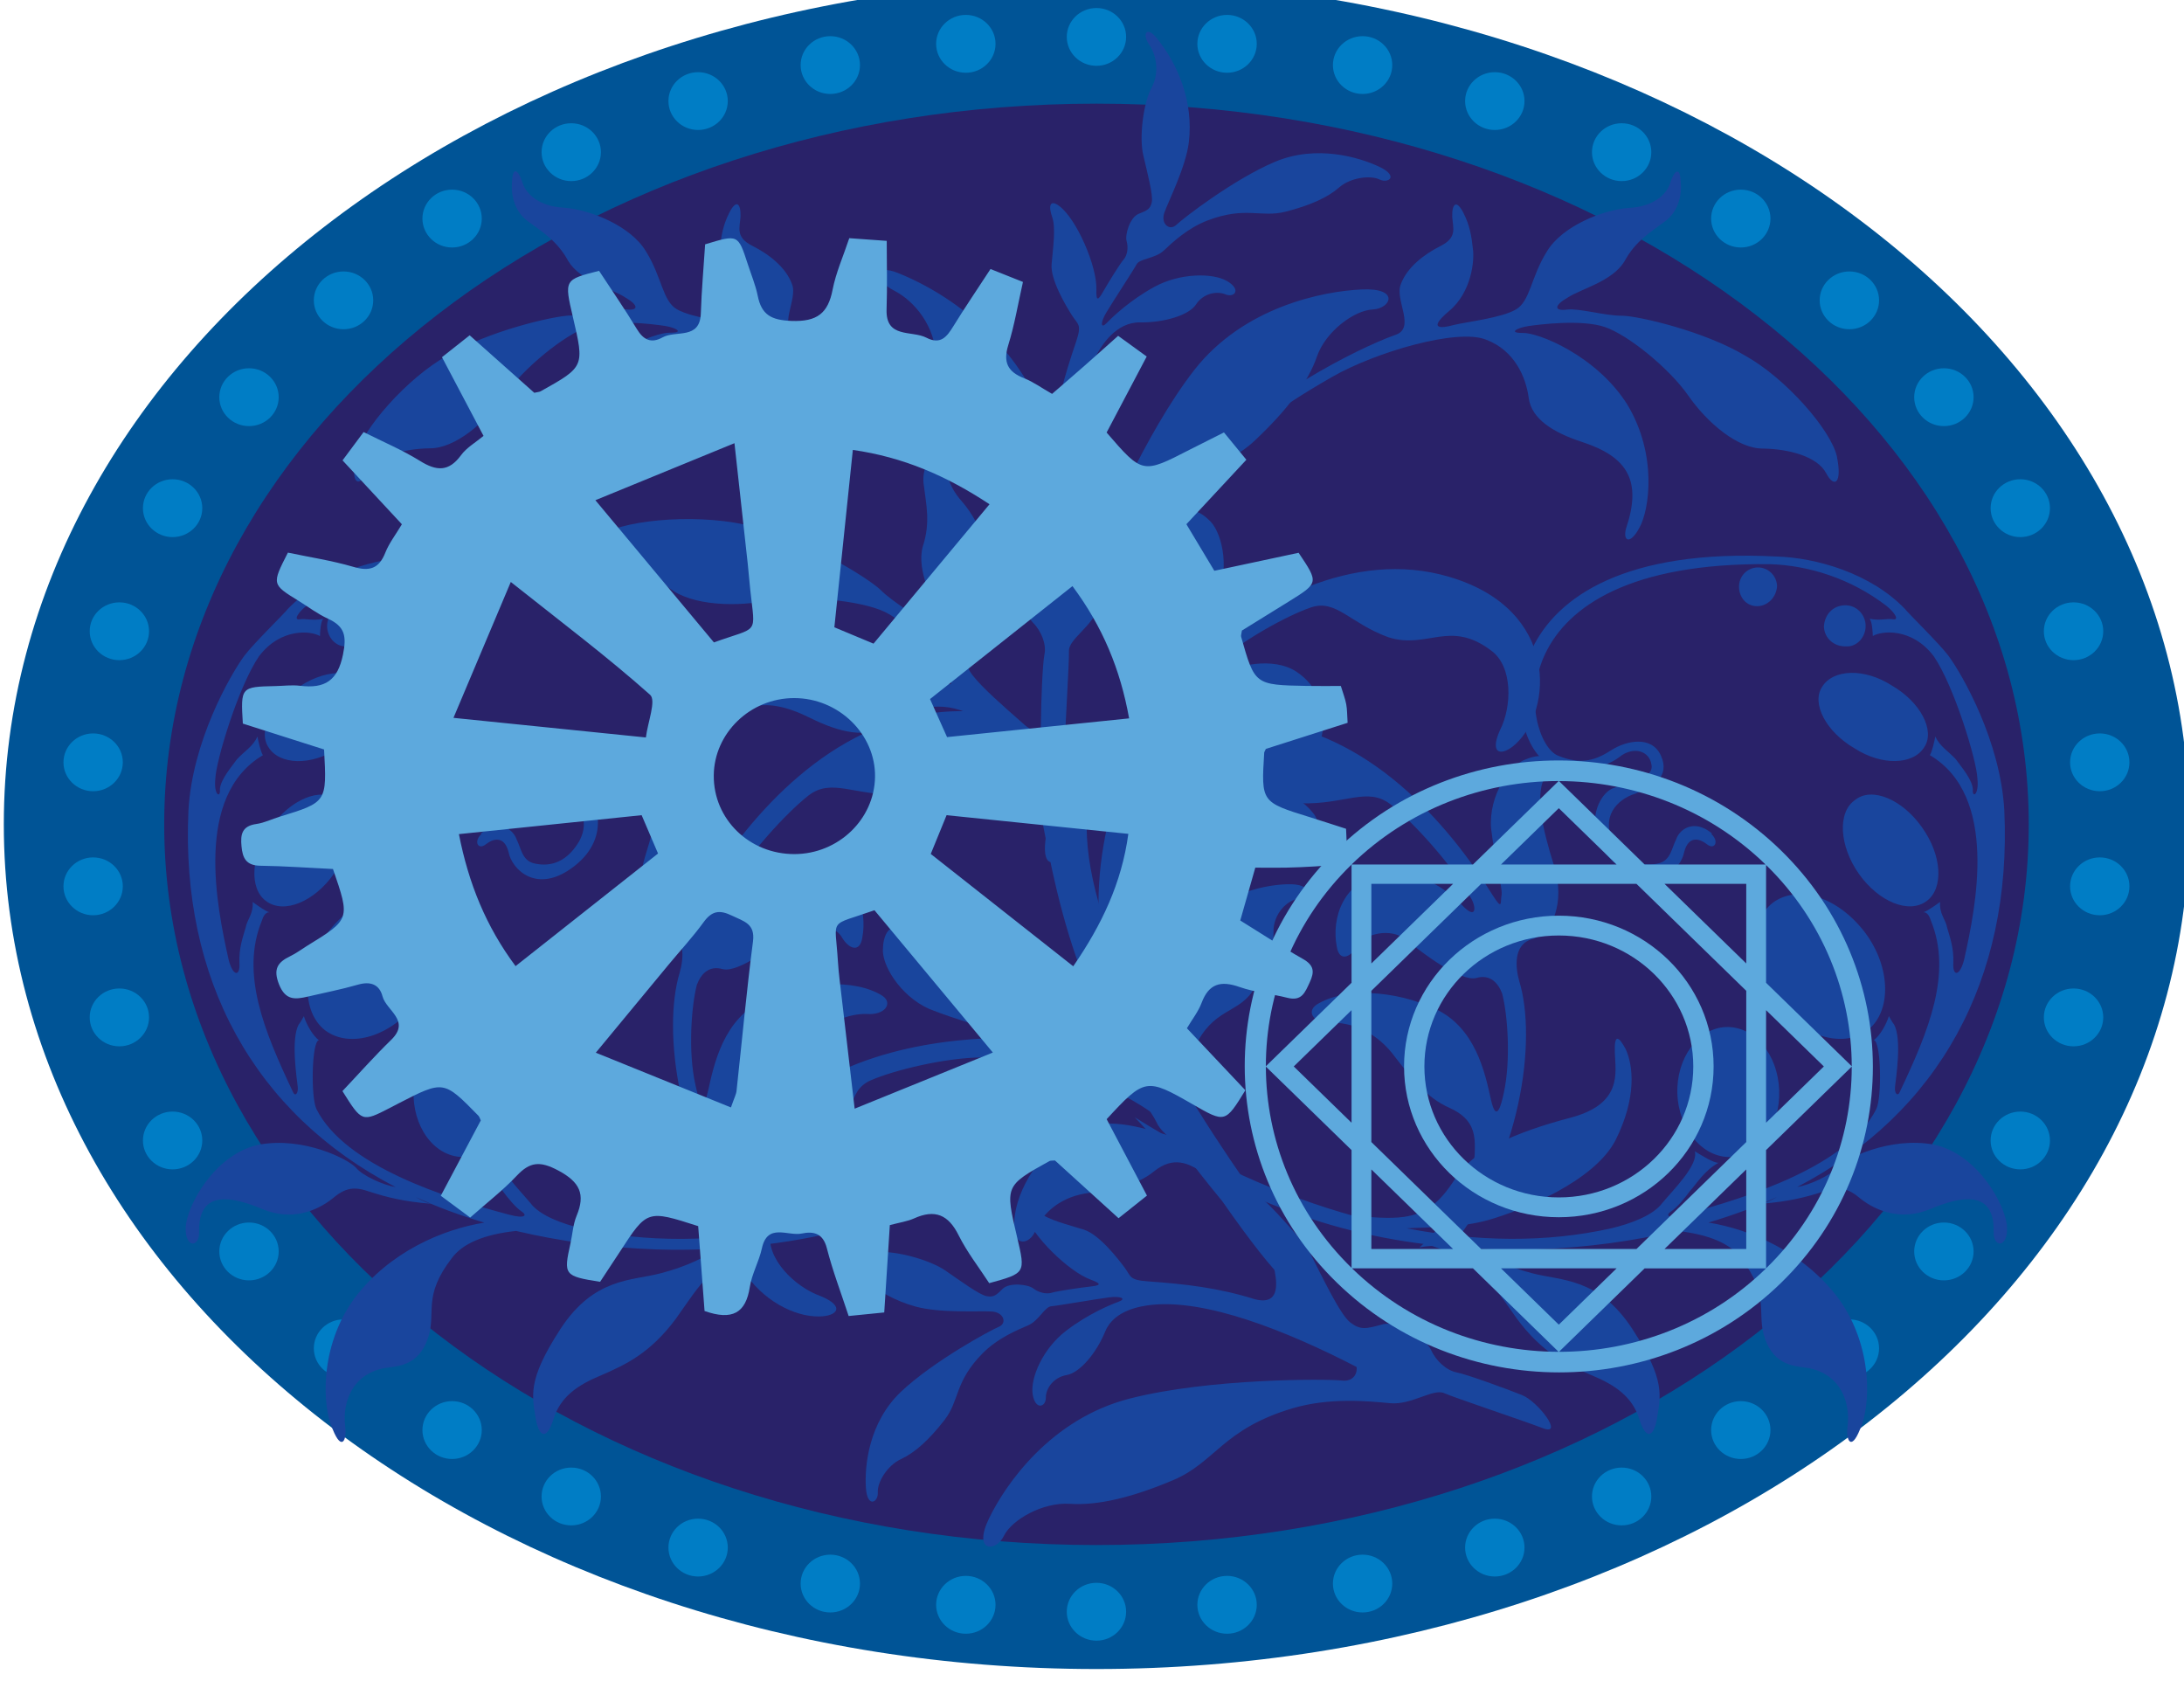 <?xml version="1.0" encoding="UTF-8" standalone="no"?>
<!-- Created with Inkscape (http://www.inkscape.org/) -->

<svg
   xmlns:dc="http://purl.org/dc/elements/1.1/"
   xmlns:cc="http://creativecommons.org/ns#"
   xmlns:rdf="http://www.w3.org/1999/02/22-rdf-syntax-ns#"
   xmlns:svg="http://www.w3.org/2000/svg"
   xmlns="http://www.w3.org/2000/svg"
   xmlns:sodipodi="http://sodipodi.sourceforge.net/DTD/sodipodi-0.dtd"
   xmlns:inkscape="http://www.inkscape.org/namespaces/inkscape"
   width="42.238pt"
   height="32.648pt"
   viewBox="0 0 14.901 11.517"
   version="1.1"
   id="svg8731"
   inkscape:version="0.92.3 (2405546, 2018-03-11)"
   sodipodi:docname="blue.svg">
  <defs
     id="defs8725">
    <clipPath
       clipPathUnits="userSpaceOnUse"
       id="clipPath3867">
      <path
         d="M 0,0 H 612 V 792 H 0 Z"
         id="path3865"
         inkscape:connector-curvature="0" />
    </clipPath>
  </defs>
  <sodipodi:namedview
     id="base"
     pagecolor="#ffffff"
     bordercolor="#666666"
     borderopacity="1.0"
     inkscape:pageopacity="0.0"
     inkscape:pageshadow="2"
     inkscape:zoom="1"
     inkscape:cx="41.314783"
     inkscape:cy="-0.60325491"
     inkscape:document-units="mm"
     inkscape:current-layer="layer1"
     showgrid="false"
     units="pt"
     inkscape:window-width="1440"
     inkscape:window-height="836"
     inkscape:window-x="0"
     inkscape:window-y="27"
     inkscape:window-maximized="1" />
  <g
     inkscape:label="Layer 1"
     inkscape:groupmode="layer"
     id="layer1"
     transform="translate(-61.074,-97.227)">
    <g
       transform="matrix(0.353,0,0,-0.353,20.074,317.811)"
       id="g3861">
      <g
         id="g3863"
         clip-path="url(#clipPath3867)">
        <g
           id="g3869"
           transform="translate(158.459,608.954)">
          <path
             d="m 0,0 c 0,-9.014 -9.457,-16.324 -21.119,-16.324 -11.662,0 -21.119,7.31 -21.119,16.324 0,9.014 9.457,16.324 21.119,16.324 C -9.457,16.324 0,9.014 0,0"
             style="fill:#005496;fill-opacity:1;fill-rule:nonzero;stroke:none"
             id="path3871"
             inkscape:connector-curvature="0" />
        </g>
        <g
           id="g3873"
           transform="translate(134.815,593.312)">
          <path
             d="M 0,0 C 0.317,0 0.574,0.25 0.574,0.559 0.574,0.867 0.317,1.118 0,1.118 -0.317,1.118 -0.574,0.867 -0.574,0.559 -0.574,0.25 -0.317,0 0,0 m 0,31.285 c 0.317,0 0.574,-0.251 0.574,-0.559 0,-0.309 -0.257,-0.559 -0.574,-0.559 -0.317,0 -0.574,0.25 -0.574,0.559 0,0.308 0.257,0.559 0.574,0.559 m 2.525,0.133 c 0.316,0 0.573,-0.25 0.573,-0.558 0,-0.309 -0.257,-0.559 -0.573,-0.559 -0.317,0 -0.574,0.25 -0.574,0.559 0,0.308 0.257,0.558 0.574,0.558 m 2.524,-0.133 c -0.317,0 -0.574,-0.251 -0.574,-0.559 0,-0.309 0.257,-0.559 0.574,-0.559 0.317,0 0.574,0.25 0.574,0.559 0,0.308 -0.257,0.559 -0.574,0.559 m 2.62,-0.411 c -0.317,0 -0.574,-0.25 -0.574,-0.559 0,-0.308 0.257,-0.558 0.574,-0.558 0.317,0 0.573,0.25 0.573,0.558 0,0.309 -0.256,0.559 -0.573,0.559 m 2.555,-0.696 c -0.317,0 -0.574,-0.25 -0.574,-0.558 0,-0.309 0.257,-0.559 0.574,-0.559 0.317,0 0.574,0.25 0.574,0.559 0,0.308 -0.257,0.558 -0.574,0.558 m 2.452,-0.987 c -0.317,0 -0.574,-0.25 -0.574,-0.559 0,-0.308 0.257,-0.559 0.574,-0.559 0.317,0 0.573,0.251 0.573,0.559 0,0.309 -0.256,0.559 -0.573,0.559 m 2.303,-1.283 c -0.317,0 -0.574,-0.25 -0.574,-0.559 0,-0.308 0.257,-0.559 0.574,-0.559 0.317,0 0.573,0.251 0.573,0.559 0,0.309 -0.256,0.559 -0.573,0.559 m 2.098,-1.581 c -0.317,0 -0.574,-0.25 -0.574,-0.558 0,-0.309 0.257,-0.559 0.574,-0.559 0.317,0 0.574,0.25 0.574,0.559 0,0.308 -0.257,0.558 -0.574,0.558 m 1.827,-1.871 c -0.317,0 -0.574,-0.251 -0.574,-0.559 0,-0.309 0.257,-0.559 0.574,-0.559 0.317,0 0.574,0.25 0.574,0.559 0,0.308 -0.257,0.559 -0.574,0.559 m 1.477,-2.145 c -0.317,0 -0.574,-0.25 -0.574,-0.559 0,-0.308 0.257,-0.559 0.574,-0.559 0.317,0 0.573,0.251 0.573,0.559 0,0.309 -0.256,0.559 -0.573,0.559 m 1.029,-2.379 c -0.317,0 -0.574,-0.25 -0.574,-0.558 0,-0.309 0.257,-0.559 0.574,-0.559 0.317,0 0.574,0.25 0.574,0.559 0,0.308 -0.257,0.558 -0.574,0.558 m 0.507,-2.533 c -0.317,0 -0.574,-0.25 -0.574,-0.559 0,-0.308 0.257,-0.558 0.574,-0.558 0.317,0 0.573,0.25 0.573,0.558 0,0.309 -0.256,0.559 -0.573,0.559 M -2.62,30.874 c 0.317,0 0.574,-0.25 0.574,-0.559 0,-0.308 -0.257,-0.558 -0.574,-0.558 -0.316,0 -0.573,0.25 -0.573,0.558 0,0.309 0.257,0.559 0.573,0.559 m -2.555,-0.696 c 0.317,0 0.574,-0.25 0.574,-0.558 0,-0.309 -0.257,-0.559 -0.574,-0.559 -0.317,0 -0.573,0.25 -0.573,0.559 0,0.308 0.256,0.558 0.573,0.558 m -2.452,-0.987 c 0.317,0 0.574,-0.25 0.574,-0.559 0,-0.308 -0.257,-0.559 -0.574,-0.559 -0.317,0 -0.573,0.251 -0.573,0.559 0,0.309 0.256,0.559 0.573,0.559 M -9.93,27.908 c 0.317,0 0.574,-0.25 0.574,-0.559 0,-0.308 -0.257,-0.559 -0.574,-0.559 -0.316,0 -0.573,0.251 -0.573,0.559 0,0.309 0.257,0.559 0.573,0.559 m -2.098,-1.581 c 0.317,0 0.574,-0.25 0.574,-0.558 0,-0.309 -0.257,-0.559 -0.574,-0.559 -0.317,0 -0.574,0.25 -0.574,0.559 0,0.308 0.257,0.558 0.574,0.558 m -1.827,-1.871 c 0.317,0 0.574,-0.251 0.574,-0.559 0,-0.309 -0.257,-0.559 -0.574,-0.559 -0.317,0 -0.574,0.25 -0.574,0.559 0,0.308 0.257,0.559 0.574,0.559 m -1.477,-2.145 c 0.317,0 0.574,-0.25 0.574,-0.559 0,-0.308 -0.257,-0.559 -0.574,-0.559 -0.316,0 -0.573,0.251 -0.573,0.559 0,0.309 0.257,0.559 0.573,0.559 m -1.029,-2.379 c 0.317,0 0.574,-0.25 0.574,-0.558 0,-0.309 -0.257,-0.559 -0.574,-0.559 -0.317,0 -0.573,0.25 -0.573,0.559 0,0.308 0.256,0.558 0.573,0.558 m -0.507,-2.533 c 0.317,0 0.574,-0.25 0.574,-0.559 0,-0.308 -0.257,-0.558 -0.574,-0.558 -0.316,0 -0.573,0.25 -0.573,0.558 0,0.309 0.257,0.559 0.573,0.559 M 2.525,-0.134 c 0.316,0 0.573,0.251 0.573,0.559 0,0.309 -0.257,0.559 -0.573,0.559 -0.317,0 -0.574,-0.25 -0.574,-0.559 0,-0.308 0.257,-0.559 0.574,-0.559 M 5.049,0 C 4.732,0 4.475,0.25 4.475,0.559 c 0,0.308 0.257,0.559 0.574,0.559 0.317,0 0.574,-0.251 0.574,-0.559 C 5.623,0.25 5.366,0 5.049,0 m 2.62,0.411 c -0.317,0 -0.574,0.25 -0.574,0.558 0,0.309 0.257,0.559 0.574,0.559 0.317,0 0.573,-0.25 0.573,-0.559 0,-0.308 -0.256,-0.558 -0.573,-0.558 m 2.555,0.695 c -0.317,0 -0.574,0.251 -0.574,0.559 0,0.309 0.257,0.559 0.574,0.559 0.317,0 0.574,-0.25 0.574,-0.559 0,-0.308 -0.257,-0.559 -0.574,-0.559 m 2.452,0.988 c -0.317,0 -0.574,0.25 -0.574,0.558 0,0.309 0.257,0.559 0.574,0.559 0.317,0 0.573,-0.25 0.573,-0.559 0,-0.308 -0.256,-0.558 -0.573,-0.558 m 2.303,1.283 c -0.317,0 -0.574,0.25 -0.574,0.559 0,0.308 0.257,0.559 0.574,0.559 0.317,0 0.573,-0.251 0.573,-0.559 0,-0.309 -0.256,-0.559 -0.573,-0.559 m 2.098,1.58 c -0.317,0 -0.574,0.25 -0.574,0.559 0,0.308 0.257,0.559 0.574,0.559 0.317,0 0.574,-0.251 0.574,-0.559 0,-0.309 -0.257,-0.559 -0.574,-0.559 m 1.827,1.872 c -0.317,0 -0.574,0.25 -0.574,0.559 0,0.308 0.257,0.559 0.574,0.559 0.317,0 0.574,-0.251 0.574,-0.559 0,-0.309 -0.257,-0.559 -0.574,-0.559 m 1.477,2.145 c -0.317,0 -0.574,0.25 -0.574,0.558 0,0.309 0.257,0.559 0.574,0.559 0.317,0 0.573,-0.25 0.573,-0.559 0,-0.308 -0.256,-0.558 -0.573,-0.558 m 1.029,2.378 c -0.317,0 -0.574,0.251 -0.574,0.559 0,0.309 0.257,0.559 0.574,0.559 0.317,0 0.574,-0.25 0.574,-0.559 0,-0.308 -0.257,-0.559 -0.574,-0.559 m 0.507,2.533 c -0.317,0 -0.574,0.251 -0.574,0.559 0,0.309 0.257,0.559 0.574,0.559 0.317,0 0.573,-0.25 0.573,-0.559 0,-0.308 -0.256,-0.559 -0.573,-0.559 M -2.62,0.411 c 0.317,0 0.574,0.25 0.574,0.558 0,0.309 -0.257,0.559 -0.574,0.559 -0.316,0 -0.573,-0.25 -0.573,-0.559 0,-0.308 0.257,-0.558 0.573,-0.558 m -2.555,0.695 c 0.317,0 0.574,0.251 0.574,0.559 0,0.309 -0.257,0.559 -0.574,0.559 -0.317,0 -0.573,-0.25 -0.573,-0.559 0,-0.308 0.256,-0.559 0.573,-0.559 m -2.452,0.988 c 0.317,0 0.574,0.25 0.574,0.558 0,0.309 -0.257,0.559 -0.574,0.559 -0.317,0 -0.573,-0.25 -0.573,-0.559 0,-0.308 0.256,-0.558 0.573,-0.558 M -9.93,3.377 c 0.317,0 0.574,0.25 0.574,0.559 0,0.308 -0.257,0.559 -0.574,0.559 -0.316,0 -0.573,-0.251 -0.573,-0.559 0,-0.309 0.257,-0.559 0.573,-0.559 m -2.098,1.58 c 0.317,0 0.574,0.25 0.574,0.559 0,0.308 -0.257,0.559 -0.574,0.559 -0.317,0 -0.574,-0.251 -0.574,-0.559 0,-0.309 0.257,-0.559 0.574,-0.559 m -1.827,1.872 c 0.317,0 0.574,0.25 0.574,0.559 0,0.308 -0.257,0.559 -0.574,0.559 -0.317,0 -0.574,-0.251 -0.574,-0.559 0,-0.309 0.257,-0.559 0.574,-0.559 m -1.477,2.145 c 0.317,0 0.574,0.25 0.574,0.558 0,0.309 -0.257,0.559 -0.574,0.559 -0.316,0 -0.573,-0.25 -0.573,-0.559 0,-0.308 0.257,-0.558 0.573,-0.558 m -1.029,2.378 c 0.317,0 0.574,0.251 0.574,0.559 0,0.309 -0.257,0.559 -0.574,0.559 -0.317,0 -0.573,-0.25 -0.573,-0.559 0,-0.308 0.256,-0.559 0.573,-0.559 m -0.507,2.533 c 0.317,0 0.574,0.251 0.574,0.559 0,0.309 -0.257,0.559 -0.574,0.559 -0.316,0 -0.573,-0.25 -0.573,-0.559 0,-0.308 0.257,-0.559 0.573,-0.559"
             style="fill:#007dc5;fill-opacity:1;fill-rule:nonzero;stroke:none"
             id="path3875"
             inkscape:connector-curvature="0" />
        </g>
        <g
           id="g3877"
           transform="translate(155.359,608.954)">
          <path
             d="m 0,0 c 0,-7.691 -8.069,-13.928 -18.019,-13.928 -9.95,0 -18.019,6.237 -18.019,13.928 0,7.691 8.069,13.928 18.019,13.928 C -8.069,13.928 0,7.691 0,0"
             style="fill:#292269;fill-opacity:1;fill-rule:nonzero;stroke:none"
             id="path3879"
             inkscape:connector-curvature="0" />
        </g>
        <g
           id="g3881"
           transform="matrix(-0.519,-0.855,0.868,-0.496,-38.005,579.498)">
          <g
             id="g3883"
             transform="translate(-116.597,132.252)">
            <path
               d="M 0,0 C 0.278,-0.203 0.377,-0.61 0.177,-0.935 -0.022,-1.261 -0.739,-2.32 -0.879,-2.951 -1.12,-4.03 -1.24,-4.579 -1.242,-5.962 -1.243,-6.898 -0.868,-8.505 -0.391,-8.871 0.065,-9.236 0.622,-9.154 1,-8.99 c 0.378,0.163 0.815,-0.06 1.252,-0.446 0.694,-0.609 1.232,-0.588 1.868,0.145 0.18,0.184 0.319,0.103 0.119,-0.223 -0.199,-0.346 -1.055,-1.039 -2.188,-1.041 -1.113,0.018 -2.066,0.749 -2.205,1.014 -0.139,0.243 -0.139,0.04 -0.06,-0.163 0.08,-0.204 0.396,-0.956 0.754,-1.26 0.357,-0.305 1.311,-0.649 1.947,-0.689 0.636,-0.04 1.371,-0.283 1.609,-0.709 0.258,-0.427 0.655,-0.813 1.013,-0.792 0.337,0.021 0.337,-0.163 -0.18,-0.347 -0.497,-0.163 -1.789,0.059 -2.564,0.505 -0.794,0.426 -1.667,1.34 -1.846,1.625 -0.158,0.284 -0.536,0.63 -0.635,0.853 -0.099,0.244 -0.198,0.183 -0.198,-0.122 -0.021,-0.305 0.157,-0.895 -0.062,-1.302 -0.239,-0.388 -0.24,-0.733 -0.28,-1.038 -0.021,-0.326 -0.259,-0.571 -0.518,-0.693 -0.259,-0.143 -0.259,-0.021 -0.099,0.163 0.179,0.183 0.259,0.529 0.041,0.956 -0.218,0.447 -0.336,1.281 -0.057,1.79 0.279,0.529 0.678,0.775 0.678,1.1 0.001,0.325 -0.257,0.915 -0.336,1.179 -0.06,0.244 -0.179,0.488 -0.279,-0.061 -0.1,-0.57 -0.617,-0.937 -0.816,-1.019 -0.219,-0.101 -0.418,-0.183 -0.696,-0.204 -0.299,-0.021 -0.259,0.101 -0.04,0.224 0.199,0.102 0.398,0.122 0.379,0.488 -0.02,0.367 0.041,0.773 0.26,1.039 0.199,0.264 0.894,0.184 0.796,0.611 -0.138,0.773 -0.235,2.848 0.265,4.456 0.16,0.549 0.858,1.832 1.057,2.097 0.179,0.244 0.06,0.61 -0.198,0.63 C -0.139,-0.122 0,0 0,0"
               style="fill:#19459d;fill-opacity:1;fill-rule:nonzero;stroke:none"
               id="path3885"
               inkscape:connector-curvature="0" />
          </g>
        </g>
        <g
           id="g3887"
           transform="matrix(-0.999,0.034,0.036,0.999,-38.005,579.498)">
          <g
             id="g3889"
             transform="translate(-162.218,31.084)">
            <path
               d="m 0,0 c 0.559,0 0.985,-0.571 0.985,-1.257 0,-0.686 -0.426,-1.257 -0.985,-1.257 -0.538,0 -0.985,0.571 -0.985,1.257 C -0.985,-0.571 -0.537,0 0,0 M 1.295,8.485 C 1.274,8.278 1.11,8.111 0.906,8.111 c -0.204,0 -0.347,0.166 -0.347,0.374 0,0.208 0.163,0.374 0.367,0.374 0.205,0 0.369,-0.166 0.369,-0.374 M 2.758,1.728 C 3.234,1.038 3.211,0.189 2.735,-0.156 2.237,-0.501 1.444,-0.225 0.968,0.464 0.492,1.176 0.492,2.002 0.991,2.37 1.489,2.715 2.26,2.439 2.758,1.728 M 3.924,3.735 C 4.302,3.168 4.302,2.532 3.968,2.304 3.611,2.054 3.032,2.327 2.676,2.872 2.319,3.417 2.297,4.076 2.654,4.303 2.988,4.553 3.567,4.281 3.924,3.735 M 2.586,7.276 c -0.227,0 -0.414,0.167 -0.414,0.397 0.021,0.231 0.187,0.398 0.414,0.398 0.228,0 0.393,-0.188 0.393,-0.398 0,-0.23 -0.186,-0.418 -0.393,-0.397 M 2.096,6.511 C 2.321,6.848 2.928,6.848 3.444,6.489 3.983,6.153 4.253,5.592 4.028,5.278 3.803,4.941 3.197,4.941 2.68,5.3 2.141,5.637 1.871,6.197 2.096,6.511 m -9.403,-9.922 c 0.291,-0.023 0.665,-0.078 0.955,-0.045 0.396,0.046 0.675,0.208 1.024,0.718 0.325,0.509 1.232,0.856 2.256,1.087 1.023,0.232 0.907,0.834 0.907,1.227 0,0.393 0.093,0.301 0.209,0.07 0.14,-0.325 0.186,-0.949 -0.256,-1.759 -0.442,-0.787 -1.86,-1.296 -2.512,-1.459 -0.571,-0.137 -1.12,-0.096 -1.588,-0.107 1.354,-0.306 2.693,-0.374 3.962,-0.133 0.356,0.072 0.807,0.215 0.997,0.453 0.213,0.24 0.735,0.717 0.664,0.98 0.143,-0.096 0.356,-0.239 0.451,-0.239 -0.284,-0.143 -0.451,-0.406 -0.57,-0.525 -0.094,-0.12 -0.26,-0.311 -0.379,-0.383 -0.119,-0.071 -0.071,-0.143 0.237,-0.071 1.258,0.287 3.204,0.836 3.797,1.911 0.12,0.215 0.143,1.312 10e-4,1.337 0.119,0.072 0.261,0.31 0.308,0.453 0,0 0.072,-0.143 0.095,-0.166 0.143,-0.287 0,-1.028 -0.024,-1.195 C 3.203,-1.4 3.275,-1.471 3.322,-1.352 3.916,-0.206 4.414,0.893 4.035,1.919 3.987,2.11 3.892,2.087 3.892,2.087 3.987,2.11 4.225,2.277 4.225,2.277 4.201,2.038 4.319,1.943 4.343,1.776 4.391,1.585 4.462,1.37 4.438,1.084 4.414,0.821 4.557,0.821 4.652,1.155 4.913,2.158 5.435,4.283 4.13,5.119 4.178,5.19 4.225,5.381 4.249,5.477 4.32,5.286 4.51,5.166 4.628,5.023 4.723,4.88 4.937,4.617 4.937,4.427 4.913,4.259 5.056,4.307 5.032,4.641 5.032,4.975 4.652,6.432 4.273,7.029 3.869,7.602 3.276,7.554 3.11,7.458 c 0,0.072 0,0.263 -0.048,0.335 0.214,-0.048 0.333,0 0.451,-0.024 C 3.632,7.745 3.561,7.888 3.395,8.032 2.73,8.581 1.923,8.867 1.164,8.915 -4.247,9.153 -3.726,5.667 -3.061,5.356 c 0.475,-0.215 0.76,-0.095 1.044,0.072 0.285,0.168 0.784,0.263 0.95,-0.142 C -0.901,4.879 -1.233,4.688 -1.59,4.569 -1.945,4.473 -2.278,4.139 -2.041,3.662 -1.78,3.184 -1.424,3.16 -1.186,3.208 c 0.237,0.048 0.261,0.287 0.356,0.454 0.071,0.191 0.355,0.382 0.688,0.095 V 3.733 C 0,3.59 -0.095,3.423 -0.237,3.542 -0.379,3.662 -0.593,3.733 -0.688,3.399 -0.759,3.089 -1.258,2.587 -1.97,3.184 -2.681,3.781 -2.349,4.569 -2.017,4.688 -1.685,4.807 -1.21,4.855 -1.257,5.118 -1.281,5.381 -1.589,5.5 -1.874,5.285 -2.183,5.07 -2.658,4.998 -3.156,5.165 -4.153,5.5 -4.532,9.559 1.306,9.058 2.066,9.01 3.11,8.676 3.751,7.96 3.798,7.888 4.391,7.268 4.557,7.029 4.818,6.647 5.507,5.334 5.53,3.997 5.562,0.741 4.059,-1.804 1.264,-3.138 c 0.235,0.028 0.653,0.201 0.777,0.346 0.166,0.168 1.044,0.573 1.898,0.383 0.854,-0.215 1.353,-1.242 1.353,-1.648 0,-0.406 -0.285,-0.382 -0.261,-0.072 0.047,0.836 -0.641,0.693 -1.21,0.478 -0.57,-0.215 -1.045,0 -1.33,0.238 C 2.23,-3.174 2.064,-3.15 1.756,-3.246 1.424,-3.341 1.091,-3.413 0.569,-3.437 c 0.076,0.013 0.185,0.06 0.299,0.119 -0.421,-0.177 -0.869,-0.325 -1.343,-0.448 0.807,-0.158 1.813,-0.63 2.453,-1.541 0.664,-0.979 0.546,-2.148 0.332,-2.555 -0.19,-0.429 -0.285,-0.19 -0.237,0.072 0.071,0.454 -0.095,1.003 -0.712,1.146 -0.238,0.048 -0.665,0.048 -0.831,0.621 -0.142,0.502 0.143,0.788 -0.403,1.552 -0.192,0.28 -0.591,0.476 -1.221,0.565 -0.839,-0.168 -1.744,-0.264 -2.728,-0.265 -0.417,0 -0.805,0.023 -1.18,0.054 0.202,-0.145 0.559,-0.358 1.085,-0.512 0.546,-0.167 1.282,-0.119 1.899,-1.145 0.617,-1.027 0.498,-1.314 0.403,-1.791 -0.071,-0.287 -0.214,-0.382 -0.332,0.047 -0.119,0.43 -0.427,0.669 -0.902,0.884 -0.451,0.215 -0.926,0.453 -1.4,1.146 -0.456,0.689 -0.636,1.112 -1.663,1.483 -2.472,0.382 -3.957,1.365 -4.958,1.935 -0.119,0.167 -0.356,0.406 -0.617,0.716 1.359,-0.922 2.771,-1.614 4.18,-2.057"
               style="fill:#19459d;fill-opacity:1;fill-rule:nonzero;stroke:none"
               id="path3891"
               inkscape:connector-curvature="0" />
          </g>
        </g>
        <g
           id="g3893"
           transform="matrix(0.519,-0.855,-0.868,-0.496,302.539,579.498)">
          <g
             id="g3895"
             transform="translate(-111.56,123.579)">
            <path
               d="M 0,0 C 0.278,-0.203 0.377,-0.61 0.177,-0.935 -0.022,-1.261 -0.739,-2.32 -0.879,-2.951 -1.12,-4.03 -1.24,-4.579 -1.242,-5.962 -1.243,-6.898 -0.868,-8.505 -0.391,-8.871 0.065,-9.236 0.622,-9.154 1,-8.99 c 0.378,0.163 0.815,-0.06 1.252,-0.446 0.694,-0.609 1.232,-0.588 1.868,0.145 0.18,0.184 0.319,0.102 0.119,-0.223 -0.199,-0.346 -1.055,-1.039 -2.188,-1.041 -1.113,0.018 -2.066,0.749 -2.205,1.014 -0.139,0.243 -0.139,0.04 -0.06,-0.163 0.08,-0.204 0.396,-0.956 0.754,-1.261 0.357,-0.304 1.311,-0.648 1.947,-0.688 0.636,-0.04 1.371,-0.283 1.609,-0.709 0.258,-0.427 0.655,-0.813 1.013,-0.792 0.337,0.021 0.337,-0.163 -0.18,-0.347 -0.497,-0.163 -1.789,0.059 -2.564,0.505 -0.794,0.426 -1.667,1.34 -1.846,1.625 -0.158,0.284 -0.536,0.63 -0.635,0.853 -0.099,0.244 -0.198,0.183 -0.198,-0.122 -0.021,-0.305 0.157,-0.895 -0.062,-1.302 -0.239,-0.388 -0.24,-0.733 -0.28,-1.038 -0.021,-0.326 -0.259,-0.571 -0.518,-0.693 -0.259,-0.143 -0.259,-0.021 -0.099,0.163 0.179,0.183 0.259,0.529 0.041,0.956 -0.218,0.447 -0.336,1.281 -0.057,1.79 0.279,0.529 0.678,0.775 0.678,1.1 0.001,0.325 -0.257,0.915 -0.336,1.179 -0.06,0.244 -0.179,0.488 -0.279,-0.061 -0.1,-0.57 -0.617,-0.937 -0.816,-1.019 -0.219,-0.101 -0.418,-0.184 -0.696,-0.204 -0.299,-0.021 -0.259,0.101 -0.04,0.224 0.199,0.102 0.398,0.122 0.379,0.488 -0.02,0.367 0.041,0.773 0.26,1.039 0.199,0.264 0.894,0.184 0.796,0.611 -0.138,0.773 -0.235,2.848 0.265,4.456 0.16,0.549 0.858,1.832 1.057,2.097 0.179,0.244 0.06,0.61 -0.198,0.63 C -0.139,-0.122 0,0 0,0"
               style="fill:#19459d;fill-opacity:1;fill-rule:nonzero;stroke:none"
               id="path3897"
               inkscape:connector-curvature="0" />
          </g>
        </g>
        <g
           id="g3899"
           transform="matrix(0.999,0.034,-0.036,0.999,302.539,579.498)">
          <g
             id="g3901"
             transform="translate(-152.078,30.74)">
            <path
               d="m 0,0 c 0.559,0 0.985,-0.571 0.985,-1.257 0,-0.686 -0.426,-1.257 -0.985,-1.257 -0.538,0 -0.985,0.571 -0.985,1.257 C -0.985,-0.571 -0.537,0 0,0 M 1.295,8.485 C 1.274,8.278 1.11,8.111 0.906,8.111 c -0.204,0 -0.347,0.166 -0.347,0.374 0,0.208 0.163,0.374 0.367,0.374 0.205,0 0.369,-0.166 0.369,-0.374 M 2.758,1.728 C 3.234,1.038 3.211,0.189 2.735,-0.156 2.237,-0.501 1.444,-0.225 0.968,0.464 0.492,1.176 0.492,2.002 0.991,2.37 1.489,2.715 2.26,2.439 2.758,1.728 M 3.924,3.735 C 4.302,3.168 4.302,2.532 3.968,2.304 3.611,2.054 3.032,2.327 2.676,2.872 2.319,3.417 2.297,4.076 2.654,4.303 2.988,4.553 3.567,4.281 3.924,3.735 M 2.586,7.276 c -0.227,0 -0.414,0.167 -0.414,0.397 0.021,0.231 0.187,0.398 0.414,0.398 0.228,0 0.393,-0.188 0.393,-0.398 0,-0.23 -0.186,-0.418 -0.393,-0.397 M 2.096,6.511 C 2.321,6.848 2.928,6.848 3.444,6.489 3.983,6.153 4.253,5.592 4.028,5.278 3.803,4.941 3.197,4.941 2.68,5.3 2.141,5.637 1.871,6.197 2.096,6.511 m -9.403,-9.922 c 0.291,-0.023 0.665,-0.078 0.955,-0.045 0.396,0.046 0.675,0.208 1.024,0.718 0.325,0.509 1.232,0.856 2.256,1.087 1.023,0.232 0.907,0.834 0.907,1.227 0,0.393 0.093,0.301 0.209,0.07 0.14,-0.325 0.186,-0.949 -0.256,-1.759 -0.442,-0.787 -1.86,-1.296 -2.512,-1.459 -0.571,-0.137 -1.12,-0.096 -1.588,-0.107 1.354,-0.306 2.693,-0.374 3.962,-0.133 0.356,0.072 0.807,0.215 0.997,0.453 0.213,0.24 0.735,0.717 0.664,0.98 0.143,-0.096 0.356,-0.239 0.451,-0.239 -0.284,-0.143 -0.451,-0.406 -0.57,-0.525 -0.094,-0.12 -0.26,-0.311 -0.379,-0.383 -0.119,-0.071 -0.071,-0.143 0.237,-0.071 1.258,0.287 3.204,0.836 3.797,1.911 0.12,0.215 0.143,1.312 10e-4,1.337 0.119,0.072 0.261,0.31 0.308,0.453 0,0 0.072,-0.143 0.095,-0.166 0.143,-0.287 0,-1.028 -0.024,-1.195 C 3.203,-1.4 3.275,-1.471 3.322,-1.352 3.916,-0.206 4.414,0.893 4.035,1.919 3.987,2.11 3.892,2.087 3.892,2.087 3.987,2.11 4.225,2.277 4.225,2.277 4.201,2.038 4.319,1.943 4.343,1.776 4.391,1.585 4.462,1.37 4.438,1.084 4.414,0.821 4.557,0.821 4.652,1.155 4.913,2.158 5.435,4.283 4.13,5.119 4.178,5.19 4.225,5.381 4.249,5.477 4.32,5.286 4.51,5.166 4.628,5.023 4.723,4.88 4.937,4.617 4.937,4.427 4.913,4.259 5.056,4.307 5.032,4.641 5.032,4.975 4.652,6.432 4.273,7.029 3.869,7.602 3.276,7.554 3.11,7.458 c 0,0.072 0,0.263 -0.048,0.335 0.214,-0.048 0.333,0 0.451,-0.024 C 3.632,7.745 3.561,7.888 3.395,8.032 2.73,8.581 1.923,8.867 1.164,8.915 -4.247,9.153 -3.726,5.667 -3.061,5.356 c 0.475,-0.215 0.76,-0.095 1.044,0.072 0.285,0.168 0.784,0.263 0.95,-0.142 C -0.901,4.879 -1.233,4.688 -1.59,4.569 -1.945,4.473 -2.278,4.139 -2.041,3.662 -1.78,3.184 -1.424,3.16 -1.186,3.208 c 0.237,0.048 0.261,0.287 0.356,0.454 0.071,0.191 0.355,0.382 0.688,0.095 V 3.733 C 0,3.59 -0.095,3.423 -0.237,3.542 -0.379,3.662 -0.593,3.733 -0.688,3.399 -0.759,3.089 -1.258,2.587 -1.97,3.184 -2.681,3.781 -2.349,4.569 -2.017,4.688 -1.685,4.807 -1.21,4.855 -1.257,5.118 -1.281,5.381 -1.589,5.5 -1.874,5.285 -2.183,5.07 -2.658,4.998 -3.156,5.165 -4.153,5.5 -4.532,9.559 1.306,9.058 2.066,9.01 3.11,8.676 3.751,7.96 3.798,7.888 4.391,7.268 4.557,7.029 4.818,6.647 5.507,5.334 5.53,3.997 5.562,0.741 4.059,-1.804 1.264,-3.138 c 0.235,0.028 0.653,0.201 0.777,0.346 0.166,0.168 1.044,0.573 1.898,0.383 0.854,-0.215 1.353,-1.242 1.353,-1.648 0,-0.406 -0.285,-0.382 -0.261,-0.072 0.047,0.836 -0.641,0.693 -1.21,0.478 -0.57,-0.215 -1.045,0 -1.33,0.238 C 2.23,-3.174 2.064,-3.15 1.756,-3.246 1.424,-3.341 1.091,-3.413 0.569,-3.437 c 0.076,0.013 0.185,0.06 0.299,0.119 -0.421,-0.177 -0.869,-0.325 -1.343,-0.448 0.807,-0.158 1.813,-0.63 2.453,-1.541 0.664,-0.979 0.546,-2.148 0.332,-2.555 -0.19,-0.429 -0.285,-0.19 -0.237,0.072 0.071,0.454 -0.095,1.003 -0.712,1.146 -0.238,0.048 -0.665,0.048 -0.831,0.621 -0.142,0.502 0.143,0.788 -0.403,1.552 -0.192,0.28 -0.591,0.476 -1.221,0.565 -0.839,-0.168 -1.744,-0.264 -2.728,-0.265 -0.417,0 -0.805,0.023 -1.18,0.054 0.202,-0.145 0.559,-0.358 1.085,-0.512 0.546,-0.167 1.282,-0.119 1.899,-1.145 0.617,-1.027 0.498,-1.314 0.403,-1.791 -0.071,-0.287 -0.214,-0.382 -0.332,0.047 -0.119,0.43 -0.427,0.669 -0.902,0.884 -0.451,0.215 -0.926,0.453 -1.4,1.146 -0.456,0.689 -0.636,1.112 -1.663,1.483 -2.472,0.382 -3.957,1.365 -4.958,1.935 -0.119,0.167 -0.356,0.406 -0.617,0.716 1.359,-0.922 2.771,-1.614 4.18,-2.057"
               style="fill:#19459d;fill-opacity:1;fill-rule:nonzero;stroke:none"
               id="path3903"
               inkscape:connector-curvature="0" />
          </g>
        </g>
        <g
           id="g3905"
           transform="matrix(0.837,-0.548,-0.571,-0.821,-37.249,549.712)">
          <g
             id="g3907"
             transform="translate(119.295,-141.825)">
            <path
               d="m 0,0 c 0.156,-0.17 0.493,-0.361 0.493,-0.361 0.176,-2.106 -0.927,-4.257 -1.848,-5.003 -0.202,-0.171 -0.517,-0.533 -0.248,-0.831 0.246,-0.298 0.11,-0.936 -0.474,-1.405 -0.584,-0.469 -1.146,-0.981 -1.124,-1.406 0.022,-0.447 -0.314,-0.299 -0.493,-0.022 -0.202,0.254 -0.201,0.978 0.204,1.489 0.427,0.491 0.831,0.832 0.899,0.959 0.068,0.15 0.202,0.256 -0.135,0.107 -1.482,-0.684 -3.794,-1.347 -5.655,-0.329 -2.107,1.146 -1.408,3.062 -0.465,3.532 0.337,0.171 0.606,0.086 0.247,-0.34 -0.382,-0.405 -0.609,-1.171 -0.25,-1.575 0.695,-0.808 1.323,-0.317 2.063,-0.741 0.717,-0.446 0.873,-0.978 1.435,-0.935 0.538,0.044 1.638,0.322 2.312,0.664 0.18,0.085 0.337,0.298 -0.045,0.213 -0.404,-0.108 -1.212,-0.109 -1.615,0.295 -0.56,0.573 -0.334,1.297 0.07,1.702 0.202,0.213 0.337,0.043 0.315,-0.233 -0.024,-0.256 0.312,-0.659 0.716,-0.616 0.382,0.043 1.324,0.108 1.526,-0.125 0.179,-0.213 0.403,-0.149 0.583,-0.021 0.314,0.277 0.876,0.981 1.125,1.598 0.089,0.213 0.224,0.575 -0.135,0.234 -0.382,-0.362 -1.033,-1.002 -1.886,-0.876 -0.853,0.127 -1.682,0.615 -1.927,1.189 -0.09,0.234 0.179,0.341 0.448,0.128 0.269,-0.191 0.74,-0.318 1.279,-0.146 0.562,0.192 1.033,0.363 1.526,0.278 0.539,-0.084 0.719,0.193 0.898,0.47 C 0.019,-1.851 0.2,-0.765 0,0"
               style="fill:#19459d;fill-opacity:1;fill-rule:nonzero;stroke:none"
               id="path3909"
               inkscape:connector-curvature="0" />
          </g>
        </g>
        <g
           id="g3911"
           transform="matrix(-0.837,-0.548,0.571,-0.821,-37.249,549.712)">
          <g
             id="g3913"
             transform="translate(-167.55,49.43)">
            <path
               d="m 0,0 c 0.156,-0.17 0.493,-0.361 0.493,-0.361 0.176,-2.106 -0.927,-4.257 -1.848,-5.003 -0.202,-0.171 -0.517,-0.533 -0.248,-0.831 0.246,-0.298 0.11,-0.936 -0.474,-1.405 -0.584,-0.469 -1.146,-0.981 -1.124,-1.406 0.022,-0.447 -0.314,-0.299 -0.493,-0.022 -0.202,0.254 -0.201,0.978 0.204,1.489 0.427,0.491 0.831,0.832 0.899,0.959 0.068,0.15 0.202,0.256 -0.135,0.107 -1.482,-0.684 -3.794,-1.347 -5.655,-0.329 -2.107,1.146 -1.408,3.062 -0.465,3.532 0.337,0.171 0.606,0.086 0.247,-0.34 -0.382,-0.405 -0.609,-1.171 -0.25,-1.575 0.695,-0.808 1.323,-0.317 2.063,-0.741 0.717,-0.446 0.873,-0.978 1.435,-0.935 0.538,0.044 1.638,0.322 2.312,0.664 0.18,0.085 0.337,0.298 -0.045,0.213 -0.404,-0.108 -1.212,-0.109 -1.615,0.295 -0.56,0.573 -0.334,1.297 0.07,1.702 0.202,0.213 0.337,0.043 0.315,-0.233 -0.024,-0.256 0.312,-0.659 0.716,-0.616 0.382,0.043 1.324,0.108 1.526,-0.125 0.179,-0.213 0.403,-0.149 0.583,-0.021 0.314,0.277 0.876,0.981 1.125,1.598 0.089,0.213 0.224,0.575 -0.135,0.234 -0.382,-0.362 -1.033,-1.002 -1.886,-0.876 -0.853,0.127 -1.682,0.615 -1.927,1.189 -0.09,0.234 0.179,0.341 0.448,0.128 0.269,-0.191 0.74,-0.318 1.279,-0.146 0.562,0.192 1.033,0.363 1.526,0.278 0.539,-0.084 0.719,0.193 0.898,0.47 C 0.019,-1.851 0.2,-0.765 0,0"
               style="fill:#19459d;fill-opacity:1;fill-rule:nonzero;stroke:none"
               id="path3915"
               inkscape:connector-curvature="0" />
          </g>
        </g>
        <g
           id="g3917"
           transform="matrix(0.812,0.583,0.607,-0.796,-37.412,549.712)">
          <g
             id="g3919"
             transform="translate(187.085,46.635)">
            <path
               d="m 0,0 c -0.192,-0.366 -0.701,-1.062 -1.548,-1.255 -0.849,-0.193 -2.087,-0.147 -2.259,-0.122 -0.172,0.024 -0.234,-0.193 -0.036,-0.328 0.199,-0.135 0.863,-0.473 1.199,-0.826 0.549,-0.578 0.755,-1.357 0.727,-2.015 -0.012,-0.288 -0.18,-0.212 -0.191,0.036 -0.012,0.249 -0.171,0.561 -0.472,0.704 -0.3,0.144 -0.769,0.631 -0.916,0.964 -0.148,0.332 -0.316,0.742 -0.421,0.834 -0.105,0.091 -0.168,0.076 -0.34,0.033 -0.172,-0.042 -0.457,0.172 -0.503,0.294 -0.047,0.123 -0.156,0.23 -0.261,0.254 -0.106,0.024 -0.512,0.192 -0.68,0.268 -0.168,0.076 -0.258,0.104 -0.09,-0.106 0.281,-0.352 0.523,-1.326 0.407,-1.726 -0.062,-0.217 -0.168,-0.126 -0.238,0.092 -0.07,0.217 -0.355,0.499 -0.561,0.733 -0.207,0.233 -0.269,0.821 -0.288,1.034 -0.019,0.213 0.056,0.248 -0.245,0.459 -0.582,0.407 -1.088,0.794 -1.577,1.349 0.096,-0.213 0.177,-0.423 0.23,-0.62 0.371,-1.39 0.027,-2.796 -0.583,-3.807 -0.266,-0.443 -0.466,-0.177 -0.271,0.224 0.196,0.401 0.212,1.033 -0.139,1.522 -0.351,0.489 -0.672,1.666 -0.62,2.317 0.051,0.653 0.14,1.446 0.052,1.682 -0.088,0.236 -0.199,0.266 -0.508,0.35 -0.308,0.083 -0.574,0.67 -0.543,0.903 0.032,0.235 -0.048,0.498 -0.194,0.628 -0.146,0.131 -0.643,0.751 -0.843,1.016 -0.2,0.267 -0.891,1.06 -1.185,1.655 -1.082,2.189 -1.802,4.028 -1.651,7.912 -0.169,3.999 0.617,1.471 0.56,0.571 0.085,-2.988 0.508,-6.3 1.738,-7.963 0.209,-0.282 0.259,-1.069 0.529,-1.415 0.268,-0.345 1.139,-1.369 1.27,-1.555 0.131,-0.187 0.659,-0.119 0.986,-0.359 0.327,-0.241 0.926,-0.693 1.66,-0.875 1.352,-0.337 1.809,0.144 2.679,0.029 0.87,-0.115 1.507,-0.318 1.939,-0.617 0.431,-0.299 1.12,-0.305 1.411,-0.111 0.291,0.193 0.681,-0.033 0.063,-0.44 C -2.33,1.314 -3.732,0.666 -5.236,1.104 -6.741,1.544 -8.658,2.7 -8.908,2.89 -9.056,3.001 -9.213,2.945 -9.279,2.802 c 0.8,-1.315 1.789,-2.609 2.739,-3.046 0.177,-0.081 0.668,-0.287 1.032,-0.013 0.363,0.274 0.836,0.442 1.074,0.35 0.239,-0.092 0.477,0.017 0.571,0.175 0.094,0.157 0.305,0.108 0.18,-0.191 -0.126,-0.299 -0.634,-0.659 -1.181,-0.728 -0.547,-0.068 -1.012,0.002 -1.168,0.03 -0.157,0.028 -0.098,-0.075 0.124,-0.17 0.223,-0.096 0.918,-0.36 1.031,-0.415 0.113,-0.056 0.352,0.12 0.574,0.091 0.223,-0.029 0.634,-0.087 1.04,0.023 0.746,0.201 0.84,0.559 1.294,0.739 0.453,0.179 0.817,0.252 1.106,0.223 0.289,-0.029 0.625,0.155 0.715,0.328 C -0.057,0.371 0.192,0.366 0,0"
               style="fill:#19459d;fill-opacity:1;fill-rule:nonzero;stroke:none"
               id="path3921"
               inkscape:connector-curvature="0" />
          </g>
        </g>
        <g
           id="g3923"
           transform="matrix(-0.972,-0.235,0.249,-0.969,-37.412,549.712)">
          <g
             id="g3925"
             transform="translate(-182.118,-19.2)">
            <path
               d="M 0,0 C 0.511,-0.394 1.133,-0.306 1.556,-0.13 1.978,0.046 2.467,-0.195 2.955,-0.612 3.732,-1.27 4.333,-1.247 5.044,-0.457 5.245,-0.259 5.4,-0.347 5.178,-0.698 4.955,-1.071 3.999,-1.818 2.732,-1.819 1.487,-1.798 0.421,-1.009 0.266,-0.724 0.111,-0.461 0.111,-0.68 0.199,-0.899 0.288,-1.119 0.643,-1.931 1.043,-2.26 1.442,-2.589 2.509,-2.96 3.22,-3.004 3.931,-3.047 4.753,-3.31 5.02,-3.77 5.308,-4.231 5.752,-4.648 6.152,-4.625 6.53,-4.603 6.53,-4.801 5.952,-4.999 5.396,-5.175 3.952,-4.934 3.085,-4.452 2.197,-3.992 1.22,-3.005 1.02,-2.698 0.842,-2.391 0.421,-2.018 0.309,-1.777 0.199,-1.514 0.088,-1.58 0.088,-1.909 0.065,-2.238 0.264,-2.874 0.019,-3.314 -0.247,-3.731 -0.248,-4.104 -0.293,-4.433 -0.315,-4.784 -0.582,-5.048 -0.871,-5.18 -1.16,-5.334 -1.16,-5.202 -0.982,-5.005 c 0.2,0.198 0.289,0.572 0.045,1.032 -0.244,0.483 -0.377,1.382 -0.065,1.931 0.312,0.571 0.757,0.835 0.757,1.186 0,0.351 -1.062,1.659 -1.15,1.945 C -1.462,1.352 -1.598,1.919 0,0"
               style="fill:#19459d;fill-opacity:1;fill-rule:nonzero;stroke:none"
               id="path3927"
               inkscape:connector-curvature="0" />
          </g>
        </g>
        <g
           id="g3929"
           transform="matrix(-0.972,-0.235,0.249,-0.969,-37.412,549.712)">
          <g
             id="g3931"
             transform="translate(-183.64,-12.988)">
            <path
               d="m 0,0 c 0.141,-0.165 0.13,-0.337 0.13,-0.337 0.161,-2.05 -1.126,-4.107 -1.958,-4.832 -0.183,-0.166 -0.468,-0.518 -0.225,-0.808 0.224,-0.29 0.101,-0.911 -0.427,-1.367 -0.528,-0.456 -1.035,-0.953 -1.015,-1.367 0.02,-0.435 -0.284,-0.291 -0.446,-0.021 -0.183,0.248 -0.182,0.952 0.183,1.449 0.386,0.477 0.751,0.808 0.813,0.933 0.061,0.145 0.182,0.248 -0.122,0.103 -1.34,-0.664 -3.43,-1.307 -5.113,-0.315 -1.906,1.117 -1.275,2.981 -0.423,3.438 0.304,0.166 0.548,0.083 0.223,-0.331 -0.345,-0.394 -0.549,-1.14 -0.225,-1.533 0.629,-0.787 1.197,-0.31 1.866,-0.723 0.649,-0.435 0.791,-0.952 1.298,-0.911 0.487,0.042 1.481,0.312 2.09,0.644 0.163,0.083 0.305,0.29 -0.04,0.207 -0.365,-0.104 -1.096,-0.104 -1.461,0.289 -0.506,0.559 -0.303,1.263 0.062,1.657 0.183,0.207 0.305,0.041 0.285,-0.228 -0.021,-0.248 0.283,-0.642 0.648,-0.6 0.345,0.042 1.197,0.105 1.38,-0.123 0.162,-0.207 0.364,-0.145 0.527,-0.02 0.284,0.269 0.792,0.953 1.016,1.554 0.081,0.207 0.203,0.559 -0.122,0.227 -0.345,-0.352 -0.934,-0.974 -1.705,-0.85 -0.771,0.124 -1.521,0.599 -1.743,1.158 -0.082,0.228 0.162,0.332 0.405,0.125 0.244,-0.187 0.669,-0.31 1.157,-0.144 0.507,0.186 0.933,0.353 1.379,0.27 0.487,-0.082 0.65,0.187 0.812,0.456 0.163,0.249 0.617,1.269 0.435,2.014 z"
               style="fill:#19459d;fill-opacity:1;fill-rule:nonzero;stroke:none"
               id="path3933"
               inkscape:connector-curvature="0" />
          </g>
        </g>
        <g
           id="g3935"
           transform="matrix(0.877,0.481,0.504,-0.864,-37.412,549.712)">
          <g
             id="g3937"
             transform="translate(179.686,41.214)">
            <path
               d="m 0,0 c 0.141,-0.167 0.1,-0.541 0.1,-0.541 0.166,-2.06 -0.821,-4.16 -1.647,-4.887 -0.182,-0.166 -0.464,-0.52 -0.221,-0.811 0.223,-0.292 0.102,-0.916 -0.422,-1.373 -0.525,-0.457 -1.028,-0.955 -1.007,-1.371 0.02,-0.437 -0.282,-0.292 -0.444,-0.02 -0.183,0.249 -0.184,0.957 0.179,1.456 0.383,0.478 0.745,0.81 0.806,0.934 0.061,0.146 0.182,0.25 -0.121,0.105 -1.332,-0.664 -3.411,-1.306 -5.088,-0.304 -1.9,1.126 -1.277,2.998 -0.43,3.454 0.303,0.166 0.546,0.082 0.223,-0.333 -0.342,-0.395 -0.543,-1.144 -0.22,-1.54 0.628,-0.791 1.192,-0.314 1.859,-0.73 0.647,-0.439 0.789,-0.959 1.294,-0.918 0.484,0.041 1.474,0.31 2.079,0.642 0.161,0.083 0.302,0.291 -0.041,0.208 -0.363,-0.104 -1.09,-0.102 -1.454,0.294 -0.506,0.562 -0.305,1.269 0.058,1.664 0.181,0.208 0.302,0.041 0.283,-0.229 -0.02,-0.25 0.283,-0.646 0.647,-0.605 0.343,0.041 1.191,0.102 1.373,-0.127 0.162,-0.208 0.363,-0.146 0.525,-0.021 0.282,0.27 0.786,0.956 1.007,1.558 0.08,0.209 0.201,0.562 -0.121,0.23 -0.343,-0.353 -0.927,-0.977 -1.695,-0.851 -0.768,0.126 -1.516,0.606 -1.738,1.168 -0.082,0.229 0.16,0.333 0.403,0.124 0.243,-0.188 0.667,-0.313 1.151,-0.147 0.505,0.186 0.929,0.352 1.373,0.268 0.485,-0.084 0.646,0.187 0.807,0.457 0.161,0.249 0.536,1.425 0.353,2.174 z"
               style="fill:#19459d;fill-opacity:1;fill-rule:nonzero;stroke:none"
               id="path3939"
               inkscape:connector-curvature="0" />
          </g>
        </g>
        <g
           id="g3941"
           transform="matrix(-0.864,-0.504,0.527,-0.851,-37.412,549.712)">
          <g
             id="g3943"
             transform="translate(-169.24,45.677)">
            <path
               d="m 0,0 c -0.193,-0.366 -0.706,-1.061 -1.556,-1.257 -0.851,-0.195 -2.092,-0.154 -2.264,-0.13 -0.172,0.024 -0.236,-0.192 -0.037,-0.326 0.199,-0.135 0.863,-0.47 1.198,-0.821 0.549,-0.574 0.753,-1.351 0.723,-2.008 -0.014,-0.288 -0.181,-0.212 -0.192,0.036 -0.011,0.247 -0.169,0.559 -0.47,0.701 -0.301,0.142 -0.769,0.627 -0.916,0.958 -0.147,0.331 -0.313,0.74 -0.419,0.831 -0.105,0.091 -0.167,0.075 -0.34,0.032 -0.173,-0.043 -0.458,0.17 -0.504,0.292 -0.046,0.122 -0.155,0.228 -0.261,0.252 -0.105,0.024 -0.512,0.19 -0.68,0.265 -0.168,0.075 -0.258,0.103 -0.091,-0.106 0.281,-0.35 0.521,-1.321 0.403,-1.721 -0.064,-0.216 -0.169,-0.125 -0.238,0.091 -0.07,0.217 -0.355,0.497 -0.561,0.729 -0.206,0.233 -0.266,0.819 -0.285,1.032 -0.018,0.212 0.057,0.248 -0.244,0.457 -0.581,0.404 -1.088,0.788 -1.576,1.34 -1.017,1.025 -0.791,-4.175 -1.387,-0.367 0.053,0.651 0.145,1.443 0.058,1.678 -0.088,0.235 -0.2,0.265 -0.509,0.348 -0.308,0.082 -0.572,0.667 -0.54,0.899 0.032,0.234 -0.048,0.497 -0.193,0.626 -0.146,0.13 -0.642,0.747 -0.841,1.011 -0.201,0.265 -0.277,1.102 -0.008,0.759 0.268,-0.344 1.138,-1.363 1.268,-1.549 0.131,-0.186 0.66,-0.116 0.987,-0.355 0.327,-0.238 0.926,-0.687 1.662,-0.867 1.354,-0.331 1.813,0.15 2.685,0.038 0.872,-0.112 1.509,-0.313 1.941,-0.61 0.431,-0.296 1.121,-0.3 1.414,-0.106 0.292,0.194 0.683,-0.031 0.062,-0.439 -0.62,-0.409 -2.027,-1.061 -3.533,-0.628 -1.508,0.433 -3.425,1.58 -3.675,1.769 -0.148,0.111 -0.306,0.054 -0.372,-0.089 0.798,-1.309 1.784,-2.596 2.735,-3.03 0.177,-0.08 0.668,-0.284 1.034,-0.009 0.365,0.275 0.84,0.443 1.078,0.352 0.239,-0.09 0.479,0.019 0.573,0.176 0.095,0.158 0.306,0.11 0.18,-0.189 -0.128,-0.299 -0.638,-0.66 -1.187,-0.73 -0.548,-0.07 -1.014,-0.002 -1.17,0.026 -0.157,0.028 -0.099,-0.075 0.124,-0.169 0.223,-0.095 0.919,-0.356 1.032,-0.411 0.113,-0.056 0.353,0.121 0.576,0.093 0.223,-0.028 0.635,-0.085 1.041,0.026 0.749,0.203 0.845,0.561 1.3,0.741 0.455,0.181 0.82,0.255 1.11,0.227 0.289,-0.028 0.627,0.156 0.718,0.329 C -0.056,0.37 0.194,0.366 0,0"
               style="fill:#19459d;fill-opacity:1;fill-rule:nonzero;stroke:none"
               id="path3945"
               inkscape:connector-curvature="0" />
          </g>
        </g>
        <g
           id="g3947"
           transform="matrix(0.705,0.709,0.73,-0.684,-37.412,549.712)">
          <g
             id="g3949"
             transform="translate(159.382,87.089)">
            <path
               d="M 0,0 C -0.047,0.155 -0.036,0.502 0.046,0.49 0.122,0.332 0.427,0.39 0.617,0.188 0.806,-0.015 1.153,-0.396 1.578,-0.55 2.361,-0.834 2.625,-0.428 3.129,-0.524 3.633,-0.621 4.001,-0.793 4.251,-1.045 4.501,-1.296 4.9,-1.301 5.068,-1.138 5.237,-0.974 5.463,-1.165 5.105,-1.509 4.748,-1.854 3.937,-2.402 3.066,-2.033 2.194,-1.663 1.085,-0.688 0.939,-0.527 0.854,-0.433 0.763,-0.481 0.725,-0.601 0.513,-0.721 0.536,-0.656 0.389,-0.645 0.036,-0.462 0.165,-0.44 0,0"
               style="fill:#19459d;fill-opacity:1;fill-rule:nonzero;stroke:none"
               id="path3951"
               inkscape:connector-curvature="0" />
          </g>
        </g>
        <g
           id="g3953"
           transform="translate(122.583,608.091)">
          <path
             d="m 0,0 c -0.488,0.023 -0.946,0.057 -1.404,0.063 -0.276,0.004 -0.343,0.148 -0.364,0.378 -0.022,0.229 0.009,0.39 0.288,0.429 0.154,0.022 0.3,0.095 0.451,0.141 0.912,0.28 0.913,0.279 0.857,1.299 -0.515,0.164 -1.048,0.334 -1.57,0.5 -0.043,0.706 -0.038,0.711 0.627,0.725 0.159,0.003 0.319,0.025 0.475,0.006 C -0.157,3.482 0.091,3.638 0.194,4.145 0.265,4.498 0.233,4.687 -0.098,4.838 -0.297,4.929 -0.474,5.064 -0.661,5.18 -1.184,5.501 -1.184,5.501 -0.871,6.114 -0.459,6.027 -0.025,5.962 0.391,5.84 0.711,5.745 0.891,5.807 1.012,6.114 1.085,6.298 1.213,6.462 1.332,6.662 0.961,7.061 0.591,7.459 0.185,7.897 0.312,8.068 0.437,8.237 0.592,8.444 0.966,8.256 1.341,8.098 1.681,7.887 2.002,7.687 2.238,7.673 2.476,7.998 2.583,8.144 2.757,8.243 2.91,8.37 2.633,8.895 2.381,9.372 2.107,9.891 c 0.171,0.135 0.338,0.267 0.535,0.423 0.43,-0.382 0.847,-0.753 1.249,-1.111 0.064,0.015 0.098,0.015 0.123,0.029 0.848,0.474 0.848,0.474 0.623,1.436 -0.168,0.721 -0.168,0.721 0.506,0.892 0.24,-0.367 0.496,-0.736 0.728,-1.121 0.128,-0.213 0.277,-0.289 0.5,-0.165 0.254,0.142 0.722,-0.052 0.739,0.464 0.014,0.447 0.055,0.892 0.083,1.334 0.637,0.194 0.637,0.194 0.823,-0.378 0.066,-0.206 0.152,-0.408 0.194,-0.618 0.073,-0.362 0.256,-0.469 0.65,-0.484 0.499,-0.019 0.709,0.149 0.797,0.604 0.064,0.329 0.205,0.643 0.322,0.995 0.214,-0.016 0.414,-0.03 0.724,-0.052 0,-0.446 0.012,-0.886 -0.003,-1.325 -0.019,-0.567 0.486,-0.4 0.769,-0.546 0.275,-0.142 0.396,0.017 0.521,0.22 0.227,0.368 0.471,0.727 0.719,1.107 0.217,-0.086 0.403,-0.16 0.627,-0.25 -0.095,-0.42 -0.162,-0.829 -0.284,-1.221 C 12.95,9.793 13.04,9.608 13.361,9.483 13.535,9.415 13.69,9.3 13.899,9.182 c 0.199,0.172 0.409,0.352 0.616,0.534 0.211,0.185 0.42,0.374 0.661,0.588 0.178,-0.129 0.35,-0.253 0.552,-0.4 C 15.462,9.4 15.205,8.912 14.953,8.435 15.646,7.633 15.646,7.634 16.56,8.104 16.769,8.211 16.979,8.315 17.221,8.437 17.36,8.268 17.495,8.103 17.654,7.909 17.261,7.487 16.881,7.078 16.495,6.663 c 0.186,-0.31 0.359,-0.599 0.54,-0.9 0.557,0.119 1.096,0.234 1.629,0.348 C 19.055,5.529 19.054,5.529 18.469,5.166 18.163,4.977 17.857,4.787 17.568,4.608 17.56,4.547 17.546,4.515 17.553,4.488 17.816,3.558 17.816,3.557 18.821,3.538 19.041,3.534 19.261,3.537 19.48,3.537 19.525,3.39 19.565,3.289 19.584,3.185 19.604,3.081 19.601,2.973 19.611,2.825 19.076,2.654 18.542,2.484 18.031,2.321 18.011,2.276 18,2.262 17.999,2.248 17.94,1.292 17.94,1.293 18.876,1.003 19.115,0.929 19.353,0.85 19.581,0.777 19.617,0.1 19.606,0.087 18.984,0.05 c -0.19,-0.012 -0.38,-0.02 -0.57,-0.024 -0.189,-0.004 -0.378,0 -0.587,0 -0.1,-0.351 -0.192,-0.673 -0.291,-1.021 0.411,-0.254 0.803,-0.512 1.211,-0.743 0.215,-0.122 0.228,-0.246 0.132,-0.452 -0.091,-0.194 -0.151,-0.371 -0.433,-0.299 -0.305,0.078 -0.628,0.105 -0.922,0.208 -0.368,0.13 -0.596,0.064 -0.735,-0.306 -0.064,-0.17 -0.183,-0.32 -0.284,-0.491 0.387,-0.411 0.761,-0.807 1.13,-1.198 -0.389,-0.632 -0.391,-0.633 -1.016,-0.273 -0.896,0.516 -0.93,0.511 -1.665,-0.286 0.253,-0.48 0.51,-0.967 0.779,-1.477 -0.17,-0.135 -0.337,-0.269 -0.549,-0.437 -0.415,0.377 -0.826,0.75 -1.229,1.116 -0.048,-0.005 -0.084,0.001 -0.108,-0.012 -0.858,-0.477 -0.858,-0.477 -0.623,-1.474 0.163,-0.692 0.163,-0.692 -0.54,-0.885 -0.196,0.302 -0.428,0.598 -0.592,0.927 -0.196,0.393 -0.453,0.508 -0.861,0.324 C 11.104,-6.81 10.959,-6.83 10.763,-6.882 10.729,-7.411 10.694,-7.961 10.655,-8.57 10.449,-8.591 10.236,-8.612 9.967,-8.639 9.823,-8.199 9.659,-7.771 9.546,-7.33 9.473,-7.042 9.295,-6.996 9.059,-7.045 8.791,-7.1 8.397,-6.834 8.29,-7.332 8.234,-7.587 8.095,-7.827 8.056,-8.082 7.979,-8.58 7.719,-8.731 7.182,-8.542 7.143,-8.016 7.1,-7.454 7.059,-6.902 6.072,-6.585 6.072,-6.585 5.543,-7.401 5.416,-7.596 5.287,-7.789 5.163,-7.978 4.47,-7.869 4.454,-7.846 4.589,-7.243 c 0.041,0.18 0.05,0.373 0.12,0.541 0.174,0.417 0.064,0.653 -0.358,0.877 -0.349,0.185 -0.544,0.168 -0.8,-0.104 -0.267,-0.283 -0.58,-0.524 -0.899,-0.807 -0.187,0.138 -0.368,0.272 -0.568,0.421 0.269,0.508 0.523,0.984 0.773,1.456 -0.018,0.037 -0.026,0.07 -0.046,0.091 C 2.139,-4.082 2.139,-4.082 1.273,-4.527 1.218,-4.556 1.162,-4.586 1.106,-4.614 0.561,-4.895 0.561,-4.895 0.183,-4.292 0.488,-3.97 0.795,-3.623 1.126,-3.301 1.507,-2.929 1.03,-2.736 0.958,-2.462 0.897,-2.23 0.726,-2.165 0.48,-2.236 0.162,-2.328 -0.164,-2.39 -0.487,-2.466 c -0.245,-0.057 -0.431,-0.076 -0.555,0.235 -0.116,0.292 -0.034,0.426 0.216,0.546 0.113,0.054 0.214,0.131 0.321,0.197 C 0.335,-0.972 0.335,-0.972 0,0 M 8.92,0.288 C 9.765,0.29 10.463,0.957 10.477,1.777 10.491,2.605 9.771,3.306 8.91,3.303 8.066,3.301 7.368,2.628 7.36,1.81 7.352,0.964 8.047,0.286 8.92,0.288 M 7.363,4.379 C 8.245,4.697 8.16,4.505 8.066,5.391 8.048,5.559 8.035,5.728 8.017,5.896 7.938,6.622 7.857,7.348 7.76,8.229 6.818,7.843 5.978,7.498 5.072,7.127 5.901,6.132 6.636,5.251 7.363,4.379 M 2.329,2.921 C 3.633,2.788 4.789,2.67 6.048,2.542 6.084,2.838 6.252,3.258 6.129,3.367 5.305,4.1 4.419,4.767 3.437,5.547 3.053,4.638 2.706,3.814 2.329,2.921 M 6.283,0.299 C 6.172,0.558 6.077,0.781 5.966,1.04 4.795,0.918 3.625,0.797 2.434,0.674 c 0.188,-0.954 0.522,-1.78 1.095,-2.551 0.932,0.736 1.825,1.442 2.754,2.176 m 4.165,4.056 c 0.744,0.895 1.483,1.782 2.242,2.694 -0.832,0.549 -1.665,0.91 -2.642,1.05 C 9.926,6.931 9.809,5.804 9.691,4.671 9.96,4.559 10.189,4.463 10.448,4.355 m 3.845,1.112 C 13.353,4.721 12.443,4 11.54,3.284 c 0.121,-0.271 0.221,-0.492 0.329,-0.735 1.168,0.12 2.322,0.239 3.519,0.362 -0.171,0.95 -0.511,1.771 -1.095,2.556 M 7.692,-4.608 c 0.062,0.18 0.1,0.248 0.108,0.32 0.106,0.962 0.193,1.927 0.318,2.887 0.045,0.346 -0.176,0.388 -0.405,0.499 C 7.468,-0.783 7.321,-0.81 7.162,-1.03 6.953,-1.318 6.708,-1.581 6.48,-1.857 6.041,-2.387 5.602,-2.919 5.08,-3.55 5.998,-3.922 6.829,-4.258 7.692,-4.608 m 5.062,1.061 c -0.831,0.999 -1.565,1.88 -2.288,2.75 -0.903,-0.32 -0.759,-0.122 -0.707,-0.982 0.015,-0.245 0.049,-0.49 0.077,-0.734 0.077,-0.663 0.154,-1.326 0.247,-2.119 0.919,0.374 1.751,0.712 2.671,1.085 M 11.86,1.04 C 11.749,0.769 11.653,0.533 11.554,0.291 c 0.928,-0.732 1.83,-1.443 2.754,-2.171 0.553,0.804 0.935,1.608 1.065,2.559 -1.189,0.122 -2.33,0.239 -3.513,0.361"
             style="fill:#5da9dd;fill-opacity:1;fill-rule:nonzero;stroke:none"
             id="path3955"
             inkscape:connector-curvature="0" />
        </g>
        <g
           id="g3957"
           transform="matrix(1,0,0,-1,183.452,597.705)">
          <g
             id="g3959"
             transform="translate(-32.886,-10.749)">
            <path
               d="m 0,0 c -2.372,-2.311 -6.216,-2.313 -8.585,-0.005 -2.369,2.308 -2.367,6.052 0.005,8.362 2.372,2.311 6.216,2.313 8.585,0.005 C 2.374,6.055 2.372,2.311 0,0 M 1.372,4.175 -0.284,2.562 V 0.286 C 0.817,1.361 1.369,2.768 1.372,4.175 M -2.247,0.65 h 1.58 v 1.539 z m -0.542,0 2.122,2.067 V 5.64 L -2.789,7.707 H -5.791 L -7.913,5.64 V 2.717 L -5.791,0.65 Z M -5.407,0.276 -4.29,-0.812 -3.173,0.276 Z M -7.913,0.65 h 1.58 l -1.58,1.539 z M -8.296,5.267 -9.413,4.179 -8.296,3.091 Z M -3.173,8.081 -4.29,9.169 -5.407,8.081 Z m 2.506,-1.912 v 1.538 h -1.58 z M -0.284,3.091 0.833,4.179 -0.284,5.267 Z M 1.372,4.182 C 1.373,5.594 0.821,7.005 -0.284,8.081 V 5.795 Z m -5.659,5.512 1.656,-1.613 h 2.347 v 0 C -1.389,9.157 -2.838,9.695 -4.287,9.694 M -8.286,8.081 h 2.337 l 1.655,1.613 C -5.738,9.691 -7.182,9.154 -8.286,8.081 m 1.953,-0.374 h -1.58 V 6.169 Z M -9.952,4.182 -8.296,5.795 V 8.071 C -9.397,6.996 -9.949,5.589 -9.952,4.182 M -8.296,0.277 V 2.562 L -9.952,4.175 C -9.953,2.764 -9.401,1.353 -8.296,0.277 m 4.003,-1.614 -1.656,1.613 h -2.347 c 1.105,-1.076 2.554,-1.613 4.003,-1.613 m 3.999,1.613 h -2.337 l -1.655,-1.612 c 1.444,0.002 2.888,0.54 3.992,1.612"
               style="fill:#5da9dd;fill-opacity:1;fill-rule:nonzero;stroke:none"
               id="path3961"
               inkscape:connector-curvature="0" />
          </g>
        </g>
        <g
           id="g3963"
           transform="translate(149.268,604.275)">
          <path
             d="m 0,0 c 0,1.609 -1.339,2.914 -2.992,2.914 -1.652,0 -2.991,-1.305 -2.991,-2.914 0,-1.609 1.339,-2.914 2.991,-2.914 C -1.339,-2.914 0,-1.609 0,0 m -0.393,0 c 0,-1.398 -1.163,-2.531 -2.599,-2.531 -1.435,0 -2.598,1.133 -2.598,2.531 0,1.398 1.163,2.531 2.598,2.531 1.436,0 2.599,-1.133 2.599,-2.531"
             style="fill:#5da9dd;fill-opacity:1;fill-rule:nonzero;stroke:none"
             id="path3965"
             inkscape:connector-curvature="0" />
        </g>
      </g>
    </g>
  </g>
</svg>
